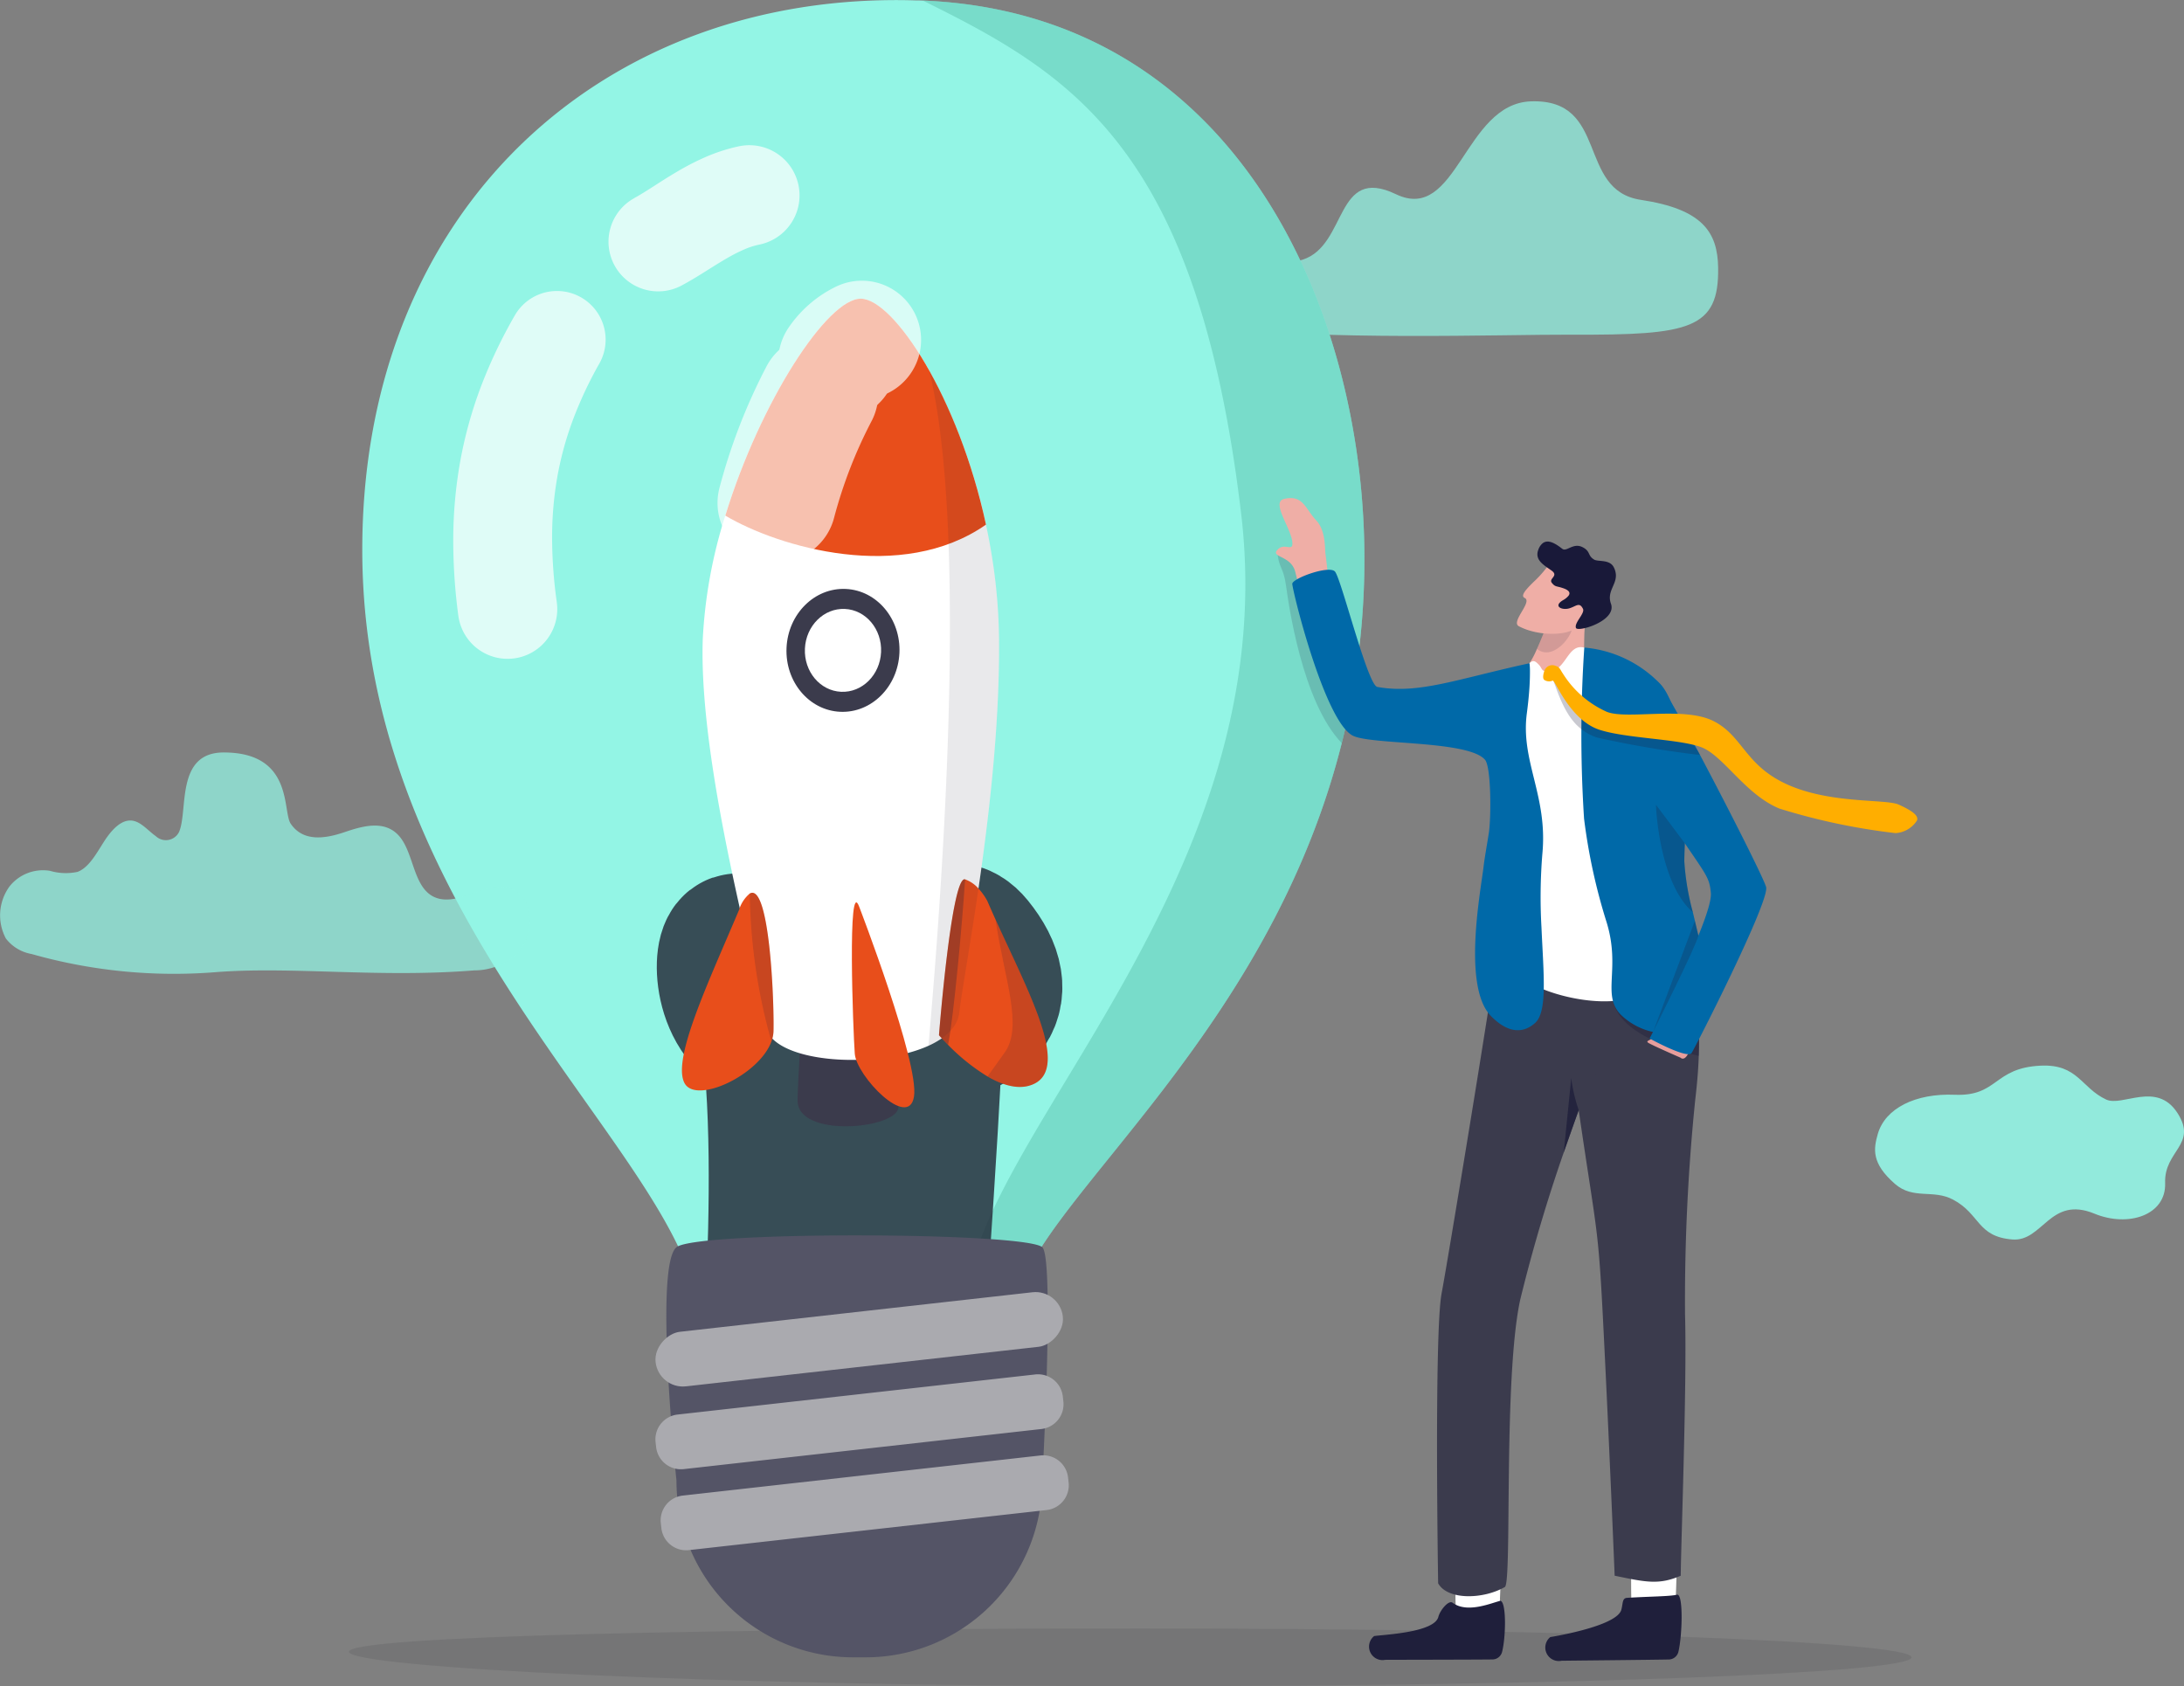 <svg xmlns="http://www.w3.org/2000/svg" width="208.168" height="160.724" viewBox="0 0 208.168 160.724">
  <rect x="0" y="0" width="208.168" height="160.724" fill="#808080" stroke="none"/>
  <g id="Grupo_22880" data-name="Grupo 22880" transform="translate(-480.614 -305.717)">
    <path id="Trazado_3842" data-name="Trazado 3842" d="M1512.823,407.913c-3.847,0-11.753,8.739-.454,10.139s28.221.756,35.069.785c11.177.048,13.95-.538,13.861-6.386-.052-3.385-1.479-5.577-7.371-6.465-6.13-.923-3-9.654-10.481-9.389-6.373.225-7.023,11.653-12.855,8.852s-4.61,4.831-8.875,6.232C1517.029,413.221,1516.669,407.913,1512.823,407.913Z" transform="translate(-916.92 -81.22)" fill="#93f5e5" opacity="0.72"/>
    <path id="Trazado_3843" data-name="Trazado 3843" d="M793.665,1768.964c0,1.518,35.139,3.282,75.626,3.282s73.309-1.231,73.309-2.75-32.822-2.75-73.309-2.75S793.665,1767.445,793.665,1768.964Z" transform="translate(-279.791 -1305.806)" fill="#32323f" opacity="0.14"/>
    <path id="Trazado_3844" data-name="Trazado 3844" d="M901.2,359.122a72.162,72.162,0,0,1-1.022,12.032q-.471,2.776-1.139,5.4C895.083,392.3,886.4,404.145,879.2,413.173c-3.525,4.43-6.7,8.178-8.765,11.38a17.188,17.188,0,0,0-2.24,4.5c-.056.185-.1.367-.141.548a6.726,6.726,0,0,0-.148,1.1,6.106,6.106,0,0,1-1.623,3.831,10.423,10.423,0,0,1-2.773,2.147,16.737,16.737,0,0,1-2.187,1.008c-.068.025-.137.048-.209.08a30.169,30.169,0,0,1-13.07,1.413h-.015c-.532-.056-1.046-.126-1.547-.213a17.615,17.615,0,0,1-5.182-1.627,9.118,9.118,0,0,1-1.69-1.12,4.844,4.844,0,0,1-1.882-3.752c0-.079,0-.158,0-.243a16.37,16.37,0,0,0-1.944-7.709c-6.39-13.384-26.428-31.789-29.659-58.917a63.194,63.194,0,0,1-.443-7.387c-.039-32.647,23.056-53.342,52.7-52.459.238,0,.469.005.7.016C889.076,306.98,901.251,335.364,901.2,359.122Z" transform="translate(-290.538 0)" fill="#93f5e5"/>
    <path id="Trazado_3845" data-name="Trazado 3845" d="M1350.451,359.492c-.049,24.806-12.362,41.957-22,54.051-3.526,4.431-6.7,8.178-8.765,11.379a17.229,17.229,0,0,0-2.24,4.5c-.055.186-.1.368-.14.549h-4.8c.9-15.578,30.331-40.1,26.193-74.913s-16.069-41.871-30.357-48.925C1338.323,307.35,1350.5,335.733,1350.451,359.492Z" transform="translate(-739.784 -0.369)" fill="#5dc2ae" opacity="0.495"/>
    <path id="Trazado_3846" data-name="Trazado 3846" d="M1141.812,1187.441s2.853-38.253-3.763-38.977c-.995-.109-1.166,6.51,3.365,7.836,6.1,1.785,11.867,1.848,11.6-4.682-.209-5.084-6.551-4.679-6.744.7-.131,3.649,2.432,4.38,7.049,4.181,7.814-.337,10.534-3.477,6.759-8.115-2.073-2.546-4.164.569-3.935,4.5s-1.992,34.564-1.992,34.564" transform="translate(-587.072 -752.311)" fill="none" stroke="#27303d" stroke-linecap="round" stroke-linejoin="round" stroke-width="14.369" opacity="0.85"/>
    <path id="Trazado_3847" data-name="Trazado 3847" d="M1097.383,1454.266l-1.211,0a16.826,16.826,0,0,1-16.794-16.859s-2.2-20.724.043-22.261,33.75-1.415,34.863.068-.043,22.261-.043,22.261A16.826,16.826,0,0,1,1097.383,1454.266Z" transform="translate(-534.287 -990.576)" fill="#545466"/>
    <rect id="Rectángulo_5154" data-name="Rectángulo 5154" width="5.232" height="39.058" rx="2.616" transform="translate(581.626 428.6) rotate(83.602)" fill="#aaaaaf"/>
    <path id="Trazado_3848" data-name="Trazado 3848" d="M1068.675,1545.633l-.053-.474a2.378,2.378,0,0,1,2.1-2.628l34.089-3.822a2.377,2.377,0,0,1,2.627,2.1l.053.474a2.377,2.377,0,0,1-2.1,2.628l-34.089,3.822A2.378,2.378,0,0,1,1068.675,1545.633Z" transform="translate(-525.522 -1101.983)" fill="#aaaaaf"/>
    <path id="Trazado_3849" data-name="Trazado 3849" d="M1073.373,1618.312l-.053-.474a2.378,2.378,0,0,1,2.1-2.627l34.089-3.822a2.377,2.377,0,0,1,2.628,2.1l.053.474a2.378,2.378,0,0,1-2.1,2.628L1076,1620.41A2.377,2.377,0,0,1,1073.373,1618.312Z" transform="translate(-529.721 -1166.94)" fill="#aaaaaf"/>
    <g id="Grupo_22873" data-name="Grupo 22873" transform="translate(523.814 319.555)" opacity="0.7">
      <g id="Grupo_22870" data-name="Grupo 22870" transform="translate(14.772)">
        <g id="Grupo_22869" data-name="Grupo 22869">
          <path id="Trazado_3850" data-name="Trazado 3850" d="M1028.773,441.006c.5-.275,1.119-.662,1.791-1.093s1.414-.91,2.226-1.389a24.921,24.921,0,0,1,2.685-1.389,16.8,16.8,0,0,1,3.248-1.056l.01,0a4.784,4.784,0,1,1,1.976,9.362l-.052.011a7.274,7.274,0,0,0-1.4.449,15.573,15.573,0,0,0-1.668.848c-.6.344-1.236.745-1.94,1.187s-1.474.926-2.408,1.425a4.735,4.735,0,0,1-4.5-8.332Z" transform="translate(-1026.269 -435.973)" fill="#fff"/>
        </g>
      </g>
      <g id="Grupo_22872" data-name="Grupo 22872" transform="translate(0 13.895)">
        <g id="Grupo_22871" data-name="Grupo 22871">
          <path id="Trazado_3851" data-name="Trazado 3851" d="M887.721,597.757a54.376,54.376,0,0,1-.49-7.294,42.767,42.767,0,0,1,.664-7.454,40.524,40.524,0,0,1,2.021-7.251,47.2,47.2,0,0,1,3.182-6.666,4.636,4.636,0,0,1,8.064,4.576l0,0a37.915,37.915,0,0,0-2.524,5.38,31.124,31.124,0,0,0-1.514,5.593,33.372,33.372,0,0,0-.47,5.82,44.906,44.906,0,0,0,.452,6l0,.019a4.735,4.735,0,0,1-9.38,1.3Z" transform="translate(-887.23 -566.76)" fill="#fff"/>
        </g>
      </g>
    </g>
    <g id="Grupo_22875" data-name="Grupo 22875" transform="translate(545.617 334.188)">
      <path id="Trazado_3852" data-name="Trazado 3852" d="M1196.544,1214.657c-.308,3.978-.363,6.006-.369,6.629-.037,3.629,9.465,2.728,9.607.671.226-3.284.467-9.191.467-9.191Z" transform="translate(-1185.155 -1144.869)" fill="#3b3b4c"/>
      <path id="Trazado_3853" data-name="Trazado 3853" d="M1132.5,580.528a54.073,54.073,0,0,1,5.419,14.706q.311,1.441.554,2.934a53.2,53.2,0,0,1,.693,7.992c.133,14.5-3.238,30.945-3.791,35.6-.161,1.358-1.3,2.407-2.936,3.15-5.155,2.336-15.272,1.631-15.561-2.094-.24-3.069-6.383-24.008-5.951-36.66a46.37,46.37,0,0,1,2.146-11.779c3.354-10.918,9.754-20.738,12.935-20.676C1127.655,573.732,1130.137,576.313,1132.5,580.528Z" transform="translate(-1108.946 -573.699)" fill="#fff"/>
      <path id="Trazado_3854" data-name="Trazado 3854" d="M1327.633,1096.658q.376.873.778,1.756c3.126,6.9,7.031,14,3.717,15.655-1.354.674-2.977.187-4.476-.682a19.393,19.393,0,0,1-3.763-3.013c-.248-.251-.45-.465-.6-.624-.118-.128-.2-.22-.24-.265-.019-.021-.027-.033-.027-.033s0-.022.006-.067c.087-1.094,1.241-15.153,2.48-14.787h0a3.078,3.078,0,0,1,1.277.87A5.745,5.745,0,0,1,1327.633,1096.658Z" transform="translate(-1298.528 -1039.25)" fill="#e84e1b"/>
      <path id="Trazado_3855" data-name="Trazado 3855" d="M1245.563,1115.742s5.739,14.905,5.224,18.1-5.483-1.943-5.644-4.09S1244.431,1112.694,1245.563,1115.742Z" transform="translate(-1228.673 -1057.788)" fill="#e84e1b"/>
      <path id="Trazado_3856" data-name="Trazado 3856" d="M1101.17,1119.831a3.091,3.091,0,0,1-.2,1c-1.174,3.223-7.23,6.038-8.295,3.946-1.173-2.307,2.295-9.587,5.209-16.488a3.276,3.276,0,0,1,1.025-1.563C1100.769,1105.682,1101.238,1116.744,1101.17,1119.831Z" transform="translate(-1092.445 -1050.031)" fill="#e84e1b"/>
      <path id="Trazado_3857" data-name="Trazado 3857" d="M1156.16,595.232c-8.042,5.616-19.767,2.151-24.846-.858,3.354-10.918,9.753-20.738,12.935-20.677C1147.376,573.759,1153.524,583.031,1156.16,595.232Z" transform="translate(-1127.184 -573.697)" fill="#e84e1b"/>
      <path id="Trazado_3858" data-name="Trazado 3858" d="M1313.656,637.973a54.044,54.044,0,0,1,5.419,14.706q.311,1.441.554,2.933a53.223,53.223,0,0,1,.693,7.992c.133,14.5-3.238,30.945-3.791,35.6-.161,1.357-1.3,2.407-2.936,3.149C1314.207,695.127,1317.835,654.894,1313.656,637.973Z" transform="translate(-1290.1 -631.144)" fill="#1f1f39" opacity="0.1"/>
      <path id="Trazado_3859" data-name="Trazado 3859" d="M1325.563,1094.6c-.268,4.157-1.073,13.018-1.624,15.775-.448-.451-.747-.787-.837-.889-.007-.033-.014-.067-.021-.1.087-1.094,1.241-15.153,2.48-14.787Z" transform="translate(-1298.578 -1039.25)" fill="#1f1f39" opacity="0.28"/>
      <path id="Trazado_3860" data-name="Trazado 3860" d="M1367.334,1130.575c3.126,6.9,7.031,14,3.717,15.654-1.354.674-2.977.187-4.476-.682.465-.66,1.011-1.424,1.617-2.255C1370.015,1140.788,1368.166,1136.245,1367.334,1130.575Z" transform="translate(-1337.451 -1071.411)" fill="#1f1f39" opacity="0.16"/>
      <path id="Trazado_3861" data-name="Trazado 3861" d="M1155.579,1119.831a3.081,3.081,0,0,1-.2,1,54.152,54.152,0,0,1-2.061-14.1C1155.178,1105.682,1155.646,1116.744,1155.579,1119.831Z" transform="translate(-1146.854 -1050.031)" fill="#1f1f39" opacity="0.16"/>
      <g id="Grupo_22874" data-name="Grupo 22874" transform="translate(9.032 3.93)" opacity="0.65">
        <path id="Trazado_3862" data-name="Trazado 3862" d="M1231.979,612.7a5.932,5.932,0,0,1,2.321-2.011" transform="translate(-1226.187 -610.69)" fill="none" stroke="#fff" stroke-linecap="round" stroke-miterlimit="10" stroke-width="11.29"/>
        <path id="Trazado_3863" data-name="Trazado 3863" d="M1177.459,669.34a49.819,49.819,0,0,1,4.034-10.412" transform="translate(-1177.459 -653.802)" fill="none" stroke="#fff" stroke-linecap="round" stroke-miterlimit="10" stroke-width="11.29"/>
      </g>
      <ellipse id="Elipse_1258" data-name="Elipse 1258" cx="5.861" cy="5.386" rx="5.861" ry="5.386" transform="translate(9.701 39.133) rotate(-87.415)" fill="#3b3b4c"/>
      <ellipse id="Elipse_1259" data-name="Elipse 1259" cx="3.953" cy="3.633" rx="3.953" ry="3.633" transform="translate(11.539 37.306) rotate(-87.415)" fill="#fff"/>
    </g>
    <path id="Trazado_3864" data-name="Trazado 3864" d="M1633.749,812.225q-.471,2.776-1.139,5.4c-3.795-3.948-5.082-13.326-5.322-15.06-.253-1.823-.724-1.577-.833-3.351h2.136l4.052,11.647Z" transform="translate(-1024.103 -441.07)" fill="#1f1f3b" opacity="0.16"/>
    <g id="Grupo_22878" data-name="Grupo 22878" transform="translate(602.232 353.193)">
      <path id="Trazado_3865" data-name="Trazado 3865" d="M1630.621,763.53a8.371,8.371,0,0,1-.2-1.919c-.145-1.861-.212-2.538-.371-3.734-.063-.475.037-2.2-.874-3.165-1.065-1.132-1.242-2.455-3.039-2.062-1.4.307.859,3.03.76,4.352-.047.627-.826-.191-1.447.532s1.373.5,1.738,2.138a20.2,20.2,0,0,0,1.493,4.137C1629.019,764.358,1630.621,763.53,1630.621,763.53Z" transform="translate(-1625.333 -752.579)" fill="#efaea6"/>
      <g id="Grupo_22876" data-name="Grupo 22876" transform="translate(22.493 8.195)">
        <path id="Trazado_3866" data-name="Trazado 3866" d="M1844.052,833.351c-.283,1.431.1,5.2-.511,6.678l-3.661-.376s-3.547-.414-2.706-.972c1.123-.745.666-.349,1.19-.919a8.134,8.134,0,0,0,1.061-1.859c.49-1.077.946-2.29,1.163-2.885.085-.233.134-.372.134-.372l.031-.286,2.312-2.644S1844.364,831.782,1844.052,833.351Z" transform="translate(-1837.045 -829.716)" fill="#efaea6"/>
        <path id="Trazado_3867" data-name="Trazado 3867" d="M1859.45,863.017c.489-1.077.946-2.29,1.163-2.885l.9-.079s1.1.2,1.288.689C1863.083,861.475,1861.07,864.29,1859.45,863.017Z" transform="translate(-1857.07 -856.83)" fill="#1f1f3b" opacity="0.14"/>
      </g>
      <path id="Trazado_3868" data-name="Trazado 3868" d="M1786.408,1708.037c-.159-1.56-.041-5.513-.041-5.513l4.363-.15-.235,5.936-2.884,1.888Z" transform="translate(-1769.221 -1601.464)" fill="#fff"/>
      <path id="Trazado_3869" data-name="Trazado 3869" d="M1716.854,1742.113c-.368-.278-1.187.7-1.356,1.353-.387,1.5-5.255,1.691-6.122,1.826a1.286,1.286,0,0,0,1.059,2.265c1.926-.008,8.1-.013,10.2-.035a.96.96,0,0,0,.932-.694c.379-1.448.426-4.846-.163-4.894C1720.615,1742.109,1718.256,1743.173,1716.854,1742.113Z" transform="translate(-1700.02 -1636.822)" fill="#1f1f3b"/>
      <path id="Trazado_3870" data-name="Trazado 3870" d="M1944.064,1708.092c-.168-1.559-.073-5.513-.073-5.513l4.362-.174-.2,5.937-2.873,1.9Z" transform="translate(-1910.111 -1601.493)" fill="#fff"/>
      <path id="Trazado_3871" data-name="Trazado 3871" d="M1874.809,1736.685c-.469.03-.384.464-.547,1.12-.373,1.5-5.913,2.478-6.779,2.62a1.287,1.287,0,0,0,1.08,2.256c1.926-.024,8.1-.08,10.2-.12a.96.96,0,0,0,.926-.7c.365-1.452.5-5.437-.086-5.48C1878.814,1736.561,1876.947,1736.548,1874.809,1736.685Z" transform="translate(-1841.338 -1631.858)" fill="#1f1f3b"/>
      <path id="Trazado_3872" data-name="Trazado 3872" d="M1794.712,1147.264c-.055.705-.129,1.473-.229,2.314a187.5,187.5,0,0,0-.975,20.54c.194,6.721-.409,22.444-.409,24.853-2.066.9-3.345.616-6.3,0,0,0-.525-12.973-1.106-24.331-.473-9.222-.609-8.3-2.323-20.041v0c-.019.054-.437,1.2-1.046,2.958a154.358,154.358,0,0,0-4.519,15.074c-1.626,7.415-.778,26.742-1.458,27.409-2.027,1.18-5.458,1.294-6.373-.344,0,0-.388-23.9.333-27.645.489-2.545,4.614-27.489,5.535-34.19,0,0,18.172-3.915,18.73,2.218a21.622,21.622,0,0,1,.088,2.286c-.014.952.039,1.835.091,2.8A42.243,42.243,0,0,1,1794.712,1147.264Z" transform="translate(-1754.516 -1092.255)" fill="#3b3b4d"/>
      <path id="Trazado_3873" data-name="Trazado 3873" d="M1911.558,1269.808l0,.01a.584.584,0,0,1-.051-.034A.406.406,0,0,1,1911.558,1269.808Z" transform="translate(-1881.101 -1214.835)" fill="#1f1f3b" opacity="0.46"/>
      <path id="Trazado_3874" data-name="Trazado 3874" d="M1884.935,1276.009l0,0c-.019.055-.818,2.276-1.427,4.036l.714-7.1A15.642,15.642,0,0,0,1884.935,1276.009Z" transform="translate(-1856.078 -1217.664)" fill="#1f1f3b" opacity="0.79"/>
      <path id="Trazado_3875" data-name="Trazado 3875" d="M1936.516,1211.166c-.151-.033-7.156-1.508-8.1-4.974,0,0,6.089.517,8.037.723C1936.536,1208.5,1936.576,1210.271,1936.516,1211.166Z" transform="translate(-1896.213 -1157.999)" fill="#1f1f3b" opacity="0.35"/>
      <path id="Trazado_3876" data-name="Trazado 3876" d="M1829.149,886.354c-1.574-.422-1.728,2.148-3.315,2.272-.838.066-.653-.3-1.048-.677-.244-.235-.472-.5-.857-.108-7.833,7.941.323,27.963-.673,29.36-.815,1.143,5.813,3.637,9.976,2.633,5.709-1.376,5.362-7.5,5.2-8.672s-3.843-21.058-3.843-21.058A31.241,31.241,0,0,1,1829.149,886.354Z" transform="translate(-1799.76 -872.099)" fill="#fff"/>
      <path id="Trazado_3877" data-name="Trazado 3877" d="M1663.94,856.913c-.034,1.529-.236,2.659-.817,3.183-1.041.941-2.484,1.122-4.227-.665a3.164,3.164,0,0,1-.275-.325c-2.339-3.136-.656-11.794-.415-13.908.1-.853.312-2,.5-3.194.226-1.482.235-6.3-.368-6.993-1.622-1.869-10.937-1.391-12.626-2.307-2.723-1.478-5.817-14.144-5.737-14.484.126-.532,3.461-1.742,4.052-1.158s3.111,10.841,4.048,11.011c3.944.713,7.554-.744,14.511-2.258a6.726,6.726,0,0,1,.04.812c0,.466-.013,1.146-.092,2.079-.045.545-.112,1.177-.207,1.9-.6,4.581,2.011,7.84,1.481,13.381a50.8,50.8,0,0,0-.085,7.006C1663.823,853.256,1663.974,855.307,1663.94,856.913Z" transform="translate(-1638.416 -810.073)" fill="#0069a8"/>
      <path id="Trazado_3878" data-name="Trazado 3878" d="M1958.974,1236.694c-.152.28-.622.28-.387.469s3.1,1.437,3.1,1.437.276.3.612-.192a1.9,1.9,0,0,0,.336-.978Z" transform="translate(-1923.124 -1185.26)" fill="#e79e9c"/>
      <path id="Trazado_3879" data-name="Trazado 3879" d="M1911.025,922.415a6.337,6.337,0,0,1-8.014-.7c-1.821-1.9.022-4.349-1.326-8.77a55.505,55.505,0,0,1-2.157-9.905,124.152,124.152,0,0,1,.023-16.3,11.368,11.368,0,0,1,7.223,3.45c1.369,1.409,2.23,5.484,2.377,8.463.046.978.074,1.763.088,2.427.028,1.356-.005,2.2-.049,3.13-.018.369-.037.752-.055,1.183h0c-.02.487-.04,1.039-.052,1.707a24.14,24.14,0,0,0,.817,4.869h0C1910.916,916.324,1912.363,921.589,1911.025,922.415Z" transform="translate(-1870.162 -872.491)" fill="#0069a8"/>
      <path id="Trazado_3880" data-name="Trazado 3880" d="M1915.873,914.252c8.752,14.179,9.282,13.3,9.5,15.617s-5.839,13.879-5.839,13.879,3.606,1.988,4.006,1.379,7.46-14.482,7.1-15.813-9.029-18.106-10.137-19.374-5.891-1.815-5.84.456A7.369,7.369,0,0,0,1915.873,914.252Z" transform="translate(-1883.921 -892.238)" fill="#0069a8"/>
      <path id="Trazado_3881" data-name="Trazado 3881" d="M1969.753,1037.951c-3.288-2.9-3.519-10.256-3.519-10.256l2.754,3.679h0c-.019.487-.039,1.039-.052,1.707A24.163,24.163,0,0,0,1969.753,1037.951Z" transform="translate(-1930.016 -998.466)" fill="#1f1f3b" opacity="0.24"/>
      <path id="Trazado_3882" data-name="Trazado 3882" d="M1968.121,1133.225c-.226,1.029-4.3,9.127-4.3,9.127l3.967-10.548Z" transform="translate(-1927.857 -1091.514)" fill="#1f1f3b" opacity="0.24"/>
      <path id="Trazado_3883" data-name="Trazado 3883" d="M1870.973,907.67c.175-.055.846,3.139,2.586,4.6a4.954,4.954,0,0,0,1.638.941,96.731,96.731,0,0,0,9.851,1.673c-.357-.814-.889-.988-1.231-2.466a41.153,41.153,0,0,1-7.905-.912,7.224,7.224,0,0,1-1.836-1.053,11.554,11.554,0,0,1-2.365-2.6c-.288-.42-.2-.919-.656-1.059C1870.453,906.612,1870.748,907.74,1870.973,907.67Z" transform="translate(-1844.63 -890.395)" fill="#1f1f3b" opacity="0.24"/>
      <path id="Trazado_3884" data-name="Trazado 3884" d="M1865.176,903.072a.793.793,0,0,1,1.033-.476c.453.14.438.328.727.748a9.529,9.529,0,0,0,4.2,3.65c1.967.757,7.345-.55,10.165.881s2.977,4.255,7.118,6.08,9.315,1.325,10.533,1.879,1.913,1.03,1.739,1.506a2.616,2.616,0,0,1-2.046,1.21,60.465,60.465,0,0,1-11.074-2.34c-3.282-1.356-5.35-5.091-7.494-5.868s-7.12-.815-9.657-1.644c-2.828-.925-4.227-4.757-4.452-4.686a.843.843,0,0,1-.778-.047C1864.958,903.836,1865.077,903.342,1865.176,903.072Z" transform="translate(-1839.587 -886.615)" fill="#ffae00"/>
      <g id="Grupo_22877" data-name="Grupo 22877" transform="translate(22.97 4.142)">
        <path id="Trazado_3885" data-name="Trazado 3885" d="M1849.132,816.225s-.233.545-.555,1.219a12.416,12.416,0,0,1-1.317,2.3.98.98,0,0,1-.1.1c-.853.733-3.577.819-5.442-.16-.8-.421,1.328-2.325.56-2.693-.442-.212.125-.816.808-1.494a10.661,10.661,0,0,0,1.3-1.43c.016-.024.031-.049.044-.072Z" transform="translate(-1841.537 -811.61)" fill="#efaea6"/>
        <path id="Trazado_3886" data-name="Trazado 3886" d="M1866.892,797.5a.992.992,0,0,1,.051.484c-.2,1.367-3.241,2.207-3.387,1.82h0c-.189-.5.889-1.391.664-1.831-.34-.664-.63-.243-1.287-.041-.7.216-1.6-.187-.607-.777a1.757,1.757,0,0,0,.522-.422c.252-.341-.073-.565-.51-.717-.658-.229-.749-.094-1.083-.513s.713-.65-.037-1.177c-.142-.1-.289-.2-.431-.3-.565-.4-1.05-.832-.868-1.523.013-.048.029-.1.048-.148a1.361,1.361,0,0,1,.433-.638.771.771,0,0,1,.2-.105h0c.5-.171,1.1.231,1.55.57l.1.078a.348.348,0,0,0,.281.064c.406-.063.949-.6,1.691-.2s.43.783,1.064,1.163c.382.229,1.485-.045,1.875.735a1.761,1.761,0,0,1,.2.7C1867.42,795.714,1866.479,796.338,1866.892,797.5Z" transform="translate(-1857.931 -791.568)" fill="#191939"/>
      </g>
    </g>
    <path id="Trazado_3887" data-name="Trazado 3887" d="M501.052,1001.783a49.778,49.778,0,0,1-17.432-1.741,3.936,3.936,0,0,1-2.446-1.477,4.686,4.686,0,0,1,.348-4.965,4.07,4.07,0,0,1,3.854-1.487,5.362,5.362,0,0,0,2.633.1c1.062-.407,1.765-1.7,2.477-2.82s1.676-2.233,2.773-2.057c.822.132,1.47.953,2.2,1.468a1.4,1.4,0,0,0,2.214-.379c.9-2.029-.362-7.593,4.261-7.593,6.674,0,5.584,5.6,6.388,6.789,1.218,1.8,3.386,1.4,5.15.8s3.865-1.188,5.226.422c1.18,1.4,1.3,3.958,2.557,5.234,1.336,1.359,3.233.634,4.852.024s3.706-.834,4.645,1.02a4.7,4.7,0,0,1-.92,4.952,5.974,5.974,0,0,1-4.005,1.531C516.686,1002.337,508.386,1001.193,501.052,1001.783Z" transform="translate(0 -603.392)" fill="#93f5e5" opacity="0.72"/>
    <g id="Grupo_22879" data-name="Grupo 22879" transform="translate(659.336 407.282)" opacity="0.9">
      <path id="Trazado_3888" data-name="Trazado 3888" d="M2163.074,1268.223c-.407,1.429-.615,2.788,1.635,4.75,1.756,1.531,3.636.49,5.539,1.5,2.6,1.374,2.274,3.53,5.652,3.8,2.915.234,3.582-4.212,7.834-2.458,3.211,1.324,6.842.148,6.731-2.932s3.121-3.653,1.172-6.67c-1.988-3.075-5.239-.56-6.793-1.28-2.388-1.107-2.686-3.394-6.238-3.229-4.533.211-4.041,2.943-8.2,2.774C2166.666,1264.325,2163.775,1265.77,2163.074,1268.223Z" transform="translate(-2162.816 -1261.694)" fill="#93f5e5" fill-rule="evenodd"/>
    </g>
  </g>
</svg>

